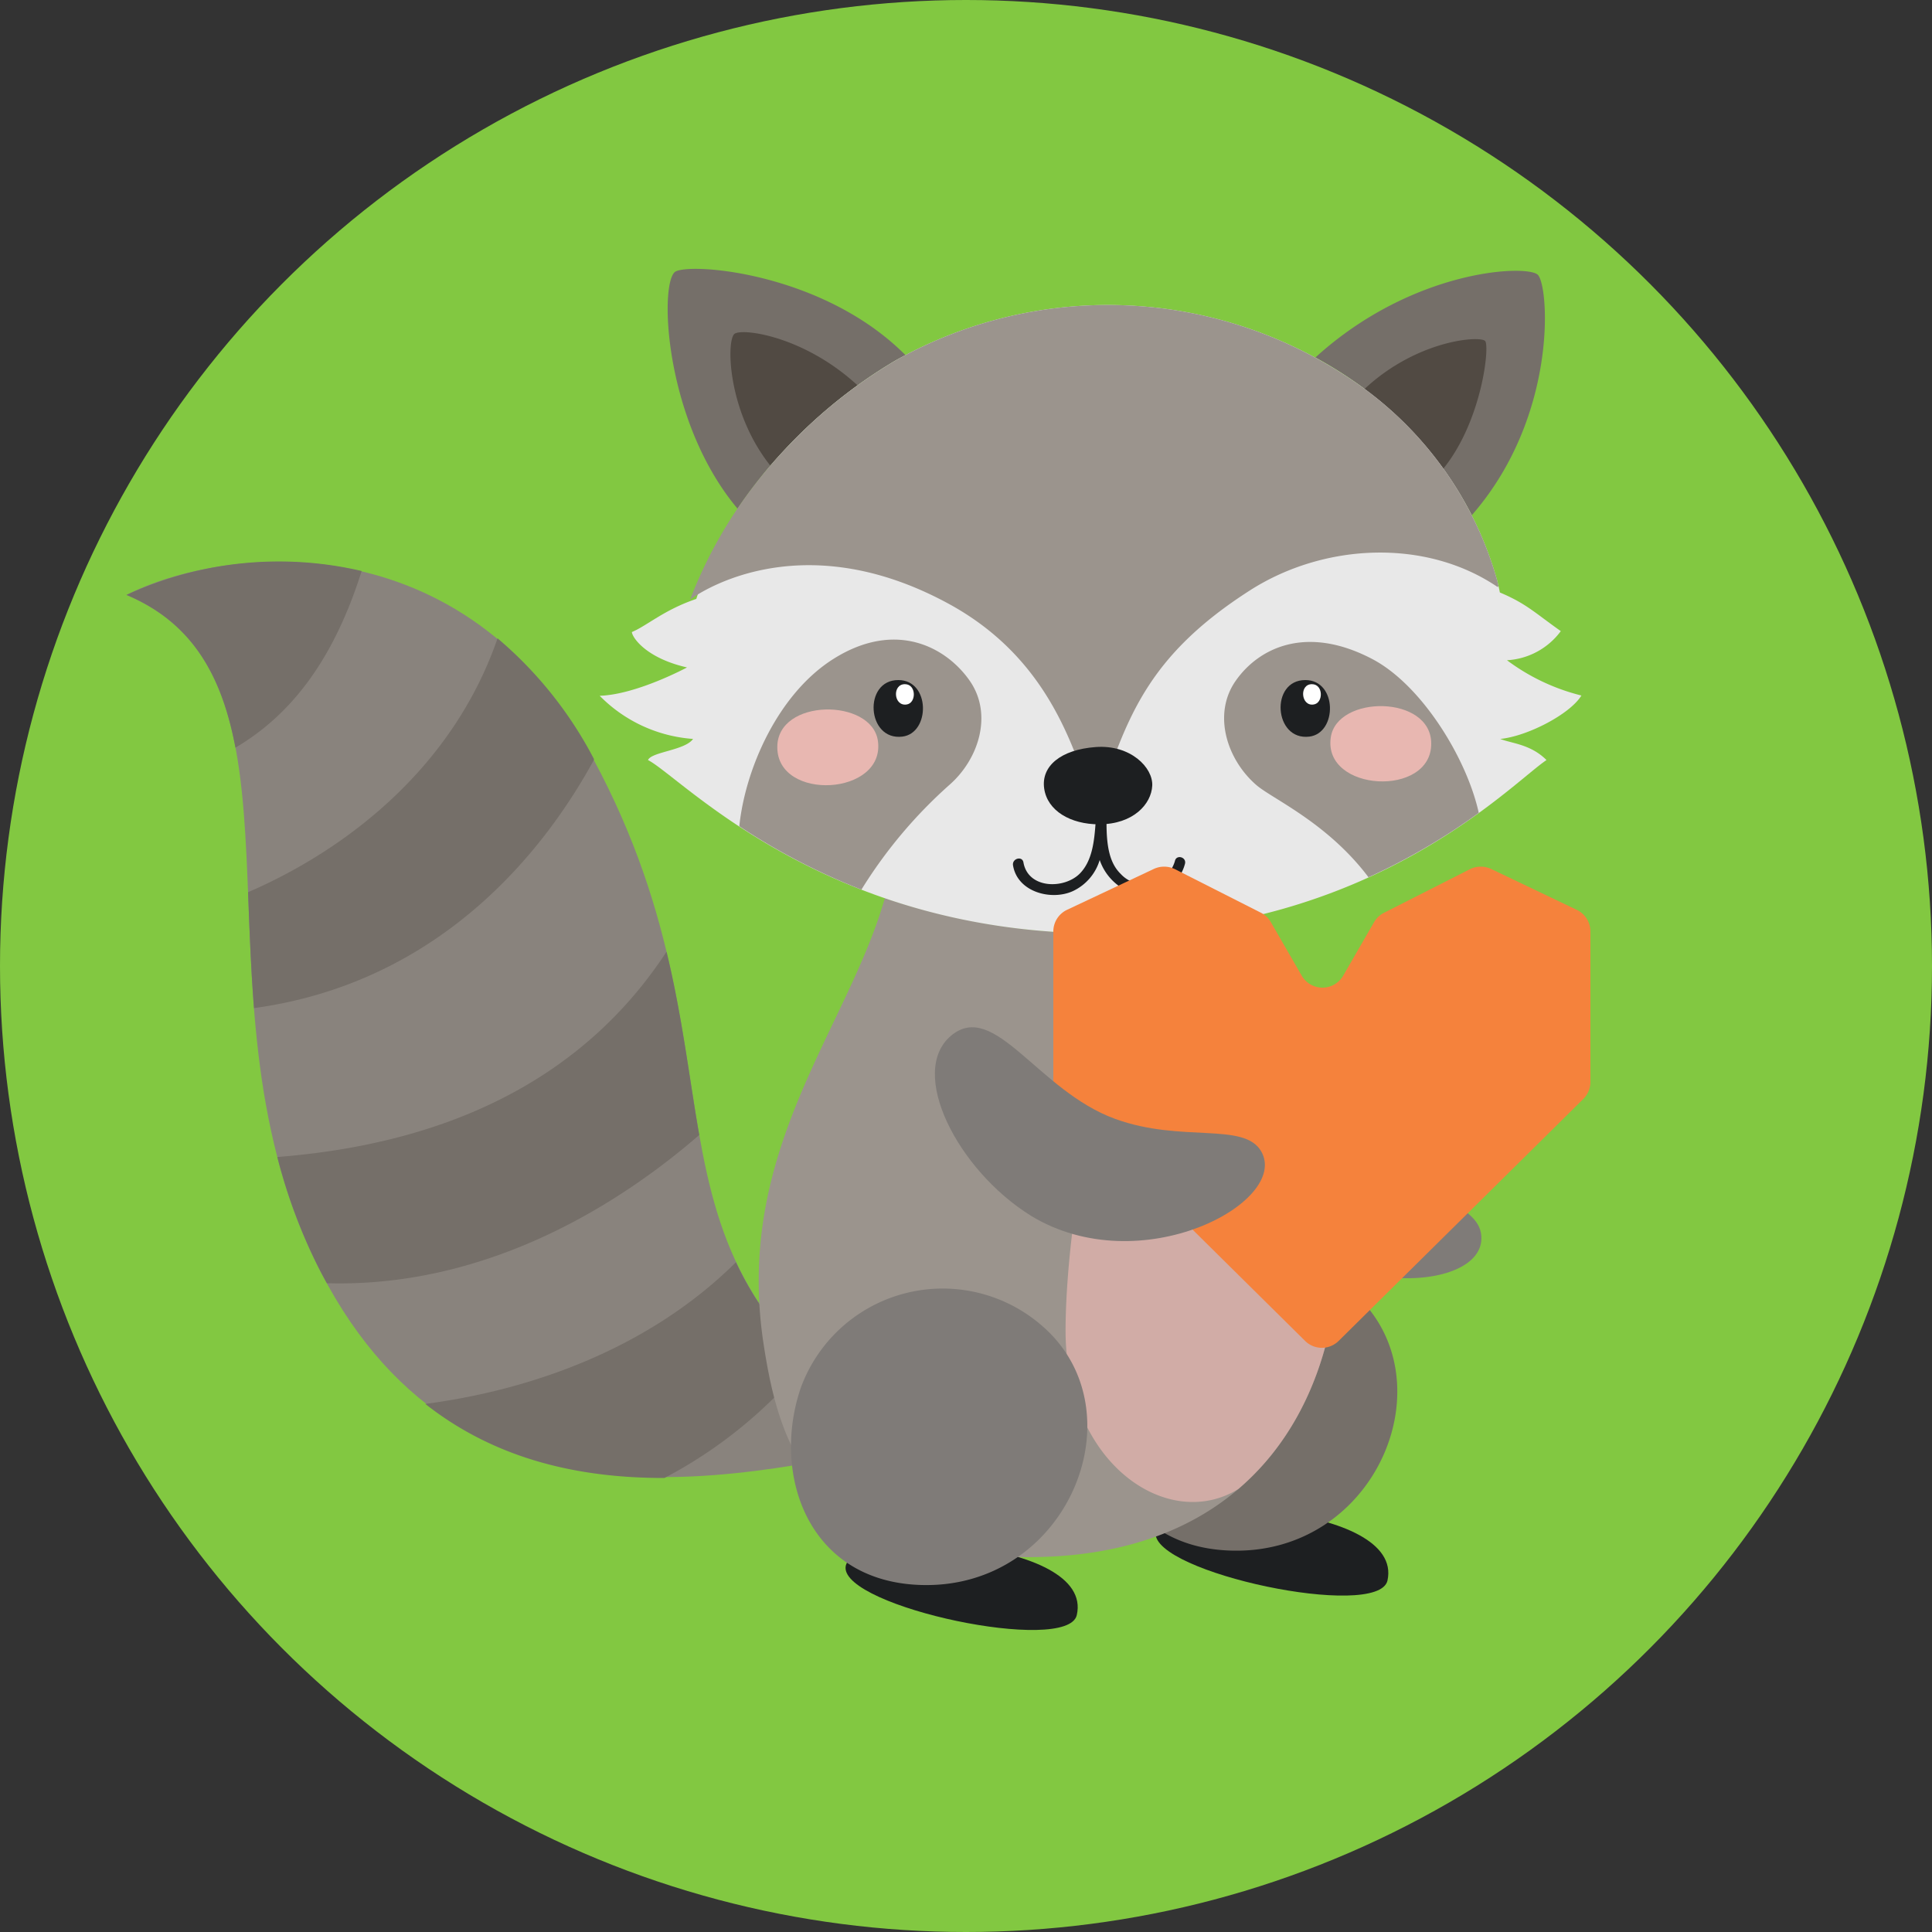 <svg xmlns="http://www.w3.org/2000/svg" viewBox="0 0 150 150"><rect x="0" y="0" width="150" height="150" fill="#333333" stroke="none"/><defs><style>.cls-1{isolation:isolate;}.cls-2{fill:#82c841;}.cls-3{mix-blend-mode:multiply;}.cls-4{fill:#7f7b78;}.cls-5{fill:#89837d;}.cls-6{fill:#756f69;}.cls-7{fill:#1d1f21;}.cls-8{fill:#9b948d;}.cls-13,.cls-9{fill:#e8b7b1;}.cls-9{opacity:0.7;}.cls-10{fill:#514a43;}.cls-11{fill:#e8e8e8;}.cls-12{fill:#fff;}.cls-14{fill:#f5823c;}</style></defs><g class="cls-1"><g id="レイヤー_2" data-name="レイヤー 2"><g id="date"><circle class="cls-2" cx="75" cy="75" r="75"/><g class="cls-3"><path class="cls-2" d="M96.09,117.28c-7.46-.35-13.74-1.44-22.38-1.06s-2,0-16.44,1.86a15,15,0,0,0-5.4,1.4c-1.56.88-2.62,2.56-1.92,4,.81,1.67,3.4,2,5.56,2.43,15.7,3.18,29.53,3.67,48.15,1.85,5.17-.5,13.69-1.2,14-4.22S104,117.66,96.09,117.28Z"/></g><path class="cls-4" d="M97.14,77.49c4.26-1.09,4.24,6.77,8.72,11.32,3.85,3.92,9,4.5,9.15,7.16.33,4.53-12.86,5.14-18.27-3.23C93.08,87.09,92.89,78.59,97.14,77.49Z"/><path class="cls-5" d="M46.07,58.94C36,40.19,17.24,42.42,9.82,46.19c15.45,6.49,4.56,30.7,14.56,51.51,11.2,23.32,34,16.63,47.09,14.22C47.11,98.4,59.17,83.32,46.07,58.94Z"/><path class="cls-6" d="M57.14,98c-7.06,7-16.47,10-24.12,11,5.6,4.41,12.14,5.76,18.57,5.75a35.54,35.54,0,0,0,11.08-9.07A25.45,25.45,0,0,1,57.14,98ZM51.75,73.89c-7.85,12-20.57,15.18-30.22,15.94a42.53,42.53,0,0,0,2.85,7.87c.32.67.65,1.31,1,1.93C38.29,100,48.67,93,54.29,88.12,53.52,83.77,53,79.07,51.75,73.89ZM46.11,59a.59.59,0,0,0,0-.08,31.08,31.08,0,0,0-7.48-9.36C35.14,59.67,26.82,66,19.26,69.27c.11,2.9.22,5.93.46,9C34.46,76.25,42.46,65.7,46.11,59Zm-18-14.66A28.27,28.27,0,0,0,9.82,46.19c5.23,2.2,7.43,6.43,8.46,11.86C22.1,55.79,25.69,51.9,28.07,44.36Z"/><path class="cls-7" d="M89.72,119c-.23,3.1,17.23,6.8,18,3.73C109.08,116.71,89.94,115.9,89.72,119Z"/><path class="cls-6" d="M95.36,120.38c11.56.53,17.32-13.45,9.61-20.11a11.72,11.72,0,0,0-18.73,4.79C84,111.73,86.74,120,95.36,120.38Z"/><path class="cls-8" d="M97.41,71.11A52.86,52.86,0,0,1,68.7,69.73C65.76,80,57,89.33,59.28,104.32c1.26,8.25,3.94,16.88,21.21,16.57,18.45-.33,24.12-14.36,23.36-26.29A57.78,57.78,0,0,0,97.41,71.11Z"/><path class="cls-9" d="M97.41,71.11a51.74,51.74,0,0,1-10.58,1.32c-.73,7.77-4.07,21-4.1,30.85,0,10.43,8,15.69,13.42,12.32,6.13-5.24,8.18-13.53,7.7-21A57.78,57.78,0,0,0,97.41,71.11Z"/><path class="cls-6" d="M105.68,30a29.18,29.18,0,0,1,8.59,10c6.73-7.7,6-17.9,5.11-18.68s-9.69-.44-17.25,6.43A31.32,31.32,0,0,1,105.68,30Z"/><path class="cls-10" d="M112.05,36.4c3-3.7,3.62-9.48,3.26-9.92s-5.28-.11-9.38,3.73A29.93,29.93,0,0,1,112.05,36.4Z"/><path class="cls-6" d="M60.92,34.91A38.73,38.73,0,0,1,69.51,28c.26-.15.53-.28.8-.42C63.76,21,53.17,20.35,52.37,21.14c-1.19,1.17-.72,11.66,4.89,18.35A37.11,37.11,0,0,1,60.92,34.91Z"/><path class="cls-10" d="M60.92,34.91a40.46,40.46,0,0,1,5.65-5c-4.13-3.8-8.87-4.44-9.53-4s-.6,6,2.76,10.23C60.16,35.73,60.54,35.32,60.92,34.91Z"/><path class="cls-11" d="M122.78,54A16.15,16.15,0,0,1,117,51.26,5.58,5.58,0,0,0,121.18,49c-2-1.41-2.68-2.14-4.73-3-.06-.3-.13-.6-.2-.89A27.82,27.82,0,0,0,105.68,30a33.73,33.73,0,0,0-36.17-2,38.73,38.73,0,0,0-8.59,6.92A31,31,0,0,0,54.06,46.5c-2.51.85-3.84,2.09-5,2.57,0,.35,1,2,4.28,2.75,0,0-3.91,2.11-6.78,2.2a11.29,11.29,0,0,0,7.25,3.35c-.62.89-3.23,1-3.5,1.64C52.89,60.33,64,72.47,85.53,72.47c20.92,0,31.71-11.56,34.54-13.46-1.24-1.24-2.73-1.29-3.59-1.64C118.56,57.17,121.89,55.46,122.78,54Z"/><path class="cls-8" d="M106.51,51.15c-5.1-2.66-8.79-.85-10.58,1.72s-.69,6.08,1.6,8.07c1.24,1.08,5.51,2.91,8.72,7.17a49.36,49.36,0,0,0,8.56-5C113.89,58.9,110.38,53.16,106.51,51.15Z"/><path class="cls-8" d="M66.88,69.07a36.69,36.69,0,0,1,6.83-8.13c2.29-2,3.38-5.48,1.59-8.07s-5.71-4.78-10.58-1.72c-4.33,2.72-6.87,8.58-7.32,13A50.55,50.55,0,0,0,66.88,69.07Z"/><path class="cls-8" d="M116.34,45.49l-.09-.39A27.82,27.82,0,0,0,105.68,30a33.73,33.73,0,0,0-36.17-2,38.73,38.73,0,0,0-8.59,6.92,35.2,35.2,0,0,0-7.34,11.63s8.1-6.25,20.17.38c8.48,4.67,9.84,12.56,11.37,15.86,2.29-6.87,3.81-11.78,12-17,5.72-3.62,13.58-4,19.16-.21A.75.75,0,0,1,116.34,45.49Z"/><path class="cls-7" d="M69.75,52.8c2.49,0,2.49,4.12.31,4.39C67.28,57.53,67,52.79,69.75,52.8Z"/><path class="cls-12" d="M70.26,53.12c.9,0,.9,1.49.11,1.58C69.37,54.83,69.26,53.11,70.26,53.12Z"/><path class="cls-7" d="M101.35,52.8c2.49,0,2.49,4.12.31,4.39C98.89,57.53,98.59,52.79,101.35,52.8Z"/><path class="cls-12" d="M101.86,53.12c.9,0,.9,1.49.11,1.58C101,54.83,100.86,53.11,101.86,53.12Z"/><path class="cls-13" d="M111.12,57.73c0-3.79-7.33-3.8-7.8-.47C102.71,61.49,111.14,61.94,111.12,57.73Z"/><path class="cls-13" d="M60.35,58c0-3.8,7.34-3.81,7.81-.48C68.76,61.79,60.33,62.25,60.35,58Z"/><path class="cls-7" d="M89.46,61c.07-1.4-1.68-3.2-4.39-3s-4.25,1.48-4,3.22S83.13,64,85.33,64C88,64,89.39,62.42,89.46,61Z"/><path class="cls-7" d="M91.22,66.85a2.48,2.48,0,0,1-4.21,1c-.84-.82-1.1-2.08-1.1-3.94-.19,0-.38,0-.58,0l-.27,0c-.1,1.34-.24,2.93-1.24,3.93-1.23,1.21-4,1.17-4.36-.88-.09-.53-.89-.31-.81.22.34,2.1,3,2.77,4.66,2a3.9,3.9,0,0,0,2.07-2.41,4.15,4.15,0,0,0,1.94,2.3A3.22,3.22,0,0,0,92,67.07C92.14,66.54,91.33,66.32,91.22,66.85Z"/><path class="cls-7" d="M65.65,121.67c-.22,3.1,17.23,6.8,17.95,3.73C85,119.38,65.87,118.57,65.65,121.67Z"/><path class="cls-4" d="M71.29,123.05c11.56.53,17.32-13.45,9.62-20.11a11.73,11.73,0,0,0-18.73,4.79C59.89,114.4,62.67,122.66,71.29,123.05Z"/><path class="cls-14" d="M115.78,67.47a1.9,1.9,0,0,0-1.63,0l-6.7,3.4a1.87,1.87,0,0,0-.77.73l-2.4,4.16a1.86,1.86,0,0,1-3.21,0l-2.4-4.16a1.84,1.84,0,0,0-.76-.73l-6.71-3.4a1.9,1.9,0,0,0-1.63,0l-6.73,3.17a1.86,1.86,0,0,0-1.06,1.68V84a1.86,1.86,0,0,0,.55,1.32l19,18.79a1.85,1.85,0,0,0,2.6,0l19-18.79a1.86,1.86,0,0,0,.55-1.32V72.32a1.86,1.86,0,0,0-1.06-1.68Z"/><path class="cls-4" d="M73.84,80.41c3.37-2.82,6.74,4.28,12.74,6.46,5.16,1.88,10,.21,11.34,2.52,2.26,3.94-9.38,10.18-17.88,5C74.31,90.82,70.48,83.23,73.84,80.41Z"/></g></g></g></svg>